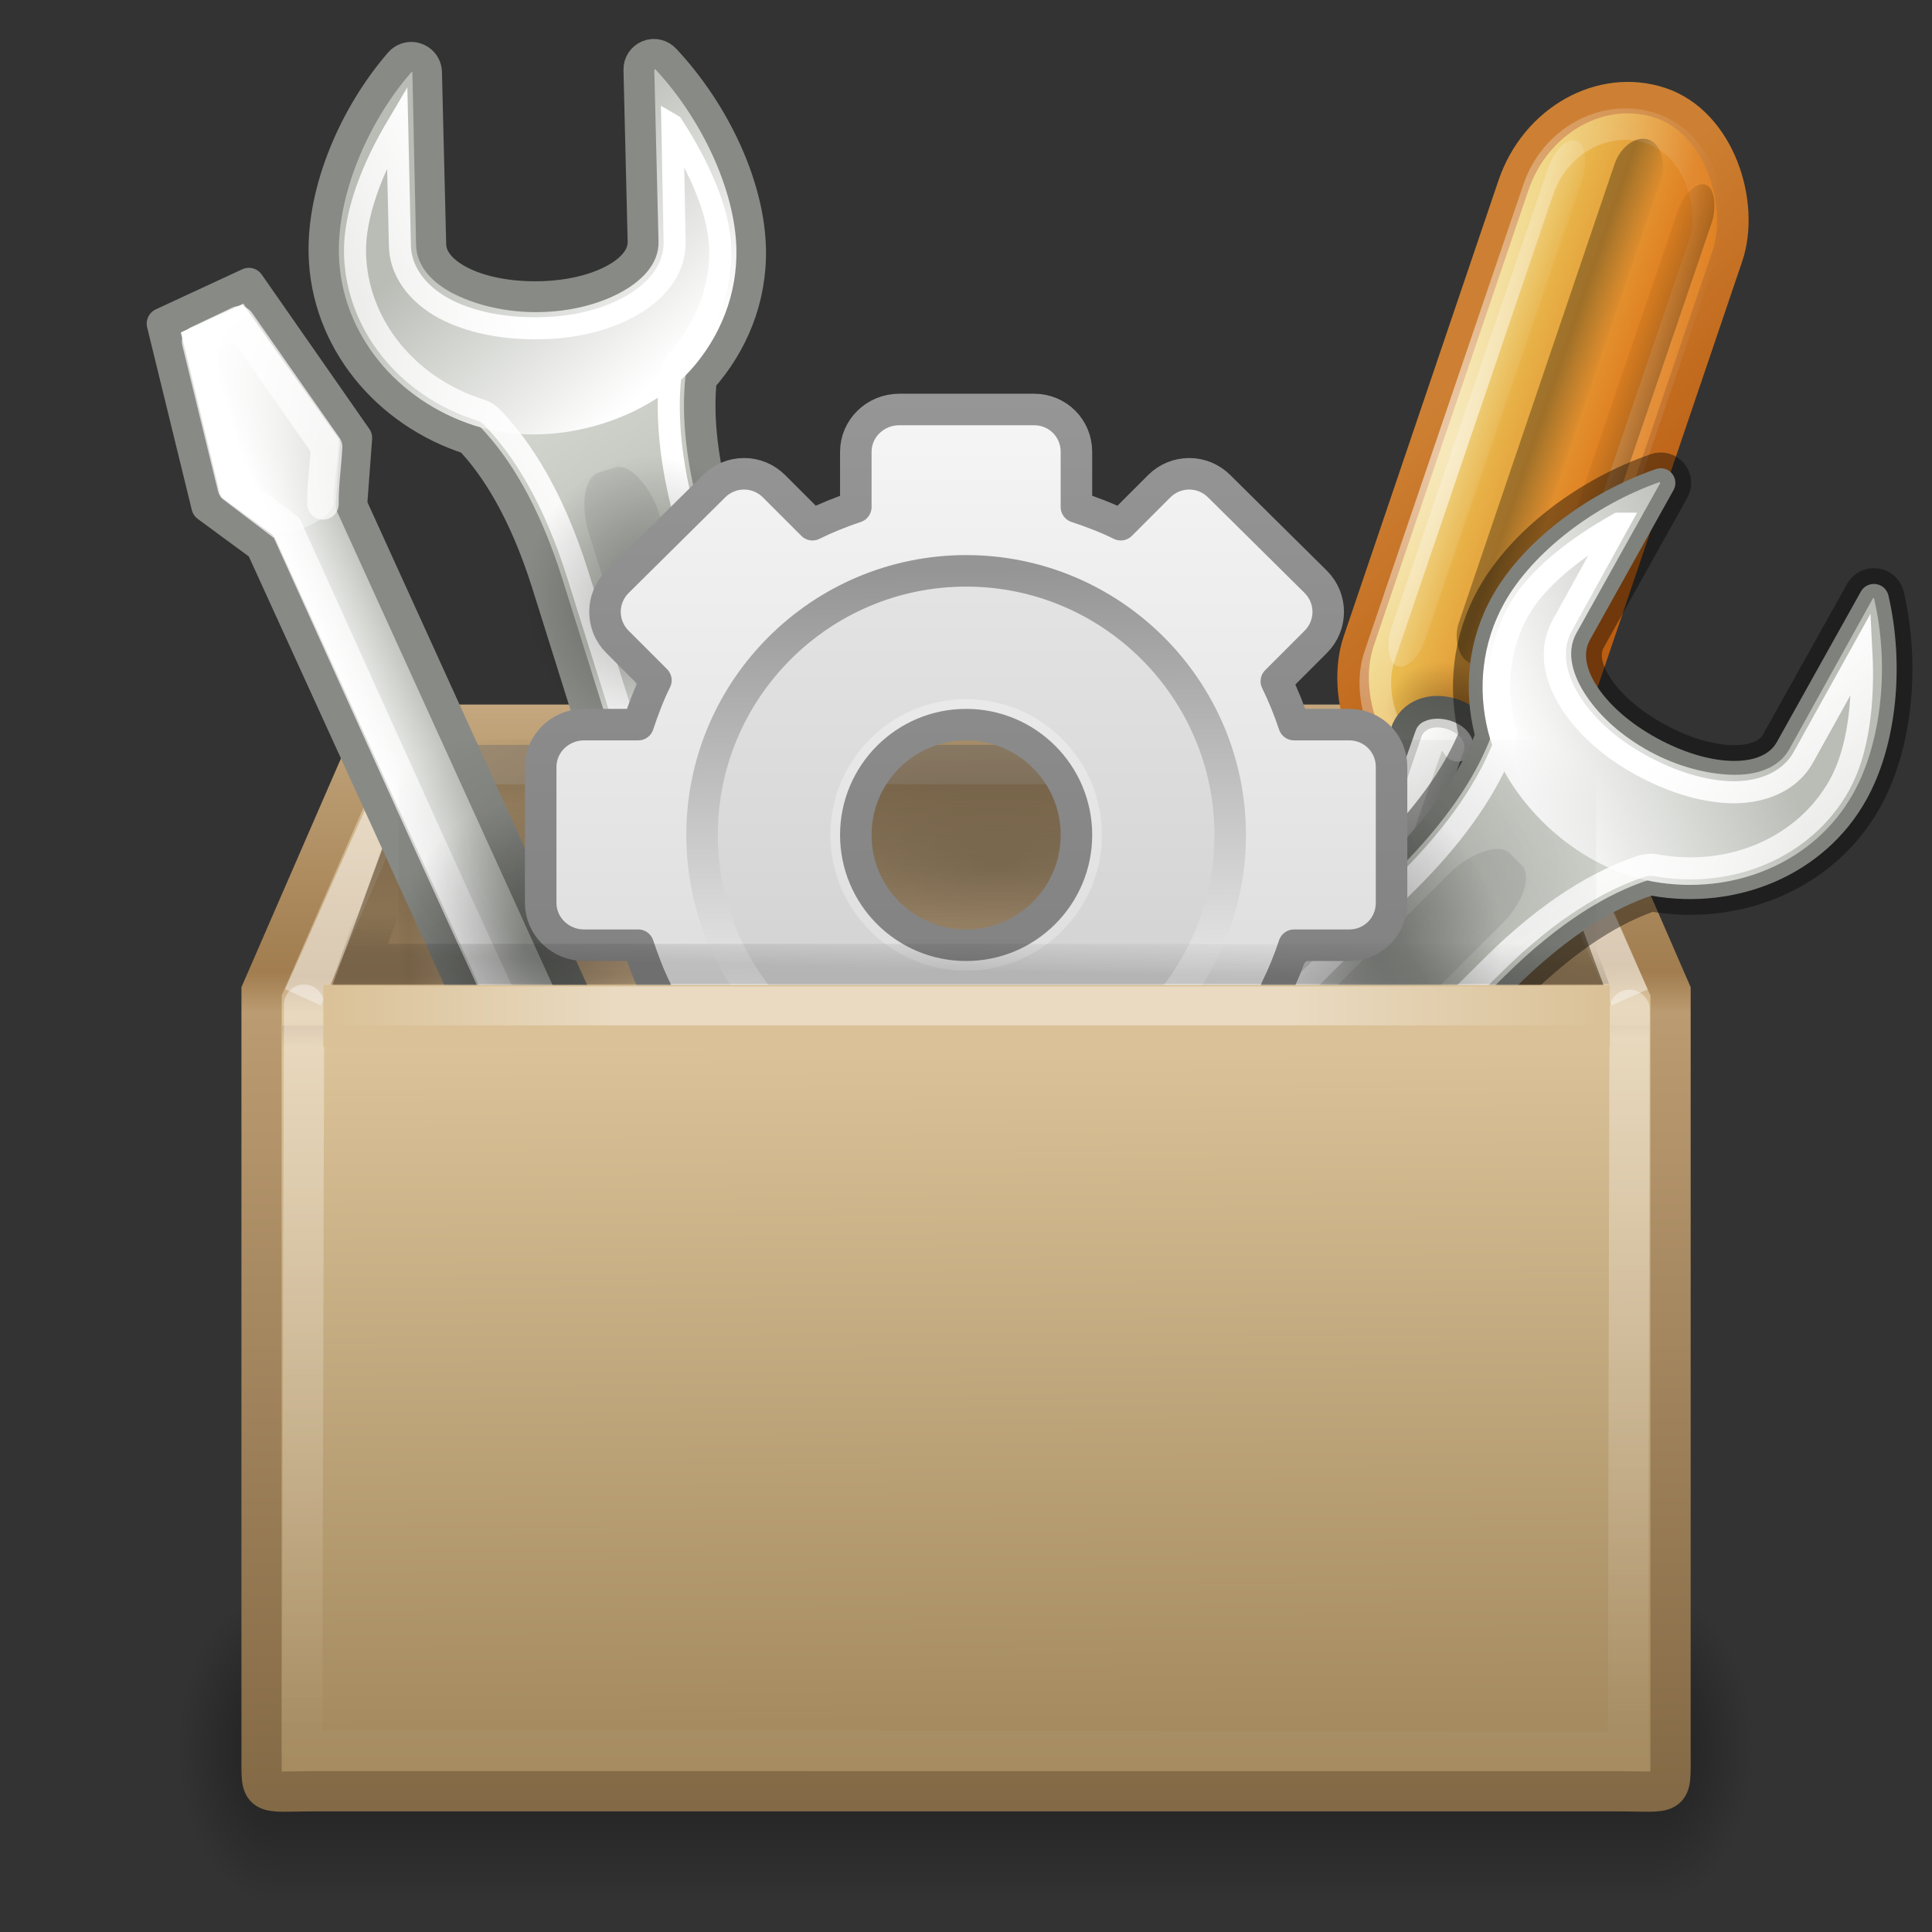 <?xml version="1.0" encoding="UTF-8" standalone="no"?>
<svg
   version="1.1"
   width="96"
   height="96"
   id="svg2963"
   xmlns:xlink="http://www.w3.org/1999/xlink"
   xmlns="http://www.w3.org/2000/svg"
   xmlns:svg="http://www.w3.org/2000/svg"
   xmlns:rdf="http://www.w3.org/1999/02/22-rdf-syntax-ns#"
   xmlns:cc="http://creativecommons.org/ns#"
   xmlns:dc="http://purl.org/dc/elements/1.1/">
  <rect width="100%" height="100%" fill="#333333" stroke="none"/>
  <defs
     id="defs3">
    <linearGradient
       id="linearGradient3728">
      <stop
         id="stop3730"
         style="stop-color:black;stop-opacity:1"
         offset="0" />
      <stop
         id="stop3732"
         style="stop-color:black;stop-opacity:0"
         offset="1" />
    </linearGradient>
    <linearGradient
       id="linearGradient3275">
      <stop
         id="stop3277"
         style="stop-color:white;stop-opacity:0"
         offset="0" />
      <stop
         id="stop3283"
         style="stop-color:white;stop-opacity:1"
         offset="0.245" />
      <stop
         id="stop3285"
         style="stop-color:white;stop-opacity:1"
         offset="0.774" />
      <stop
         id="stop3279"
         style="stop-color:white;stop-opacity:0"
         offset="1" />
    </linearGradient>
    <linearGradient
       id="linearGradient7381">
      <stop
         id="stop7383"
         style="stop-color:#babdb6;stop-opacity:1"
         offset="0" />
      <stop
         id="stop7385"
         style="stop-color:white;stop-opacity:1"
         offset="1" />
    </linearGradient>
    <linearGradient
       id="linearGradient5443">
      <stop
         id="stop5445"
         style="stop-color:white;stop-opacity:1"
         offset="0" />
      <stop
         id="stop5447"
         style="stop-color:white;stop-opacity:0"
         offset="1" />
    </linearGradient>
    <linearGradient
       id="linearGradient4434-3">
      <stop
         id="stop4436-3"
         style="stop-color:#d3d7cf;stop-opacity:1"
         offset="0" />
      <stop
         id="stop4438-8"
         style="stop-color:#babdb6;stop-opacity:1"
         offset="0.183" />
      <stop
         id="stop4440-0"
         style="stop-color:white;stop-opacity:1"
         offset="0.319" />
      <stop
         id="stop4442-5"
         style="stop-color:#babdb6;stop-opacity:1"
         offset="0.876" />
      <stop
         id="stop4444-6"
         style="stop-color:#eeeeec;stop-opacity:1"
         offset="1" />
    </linearGradient>
    <linearGradient
       x1="63.999"
       y1="3.1"
       x2="63.999"
       y2="122.899"
       id="linearGradient3309"
       gradientUnits="userSpaceOnUse">
      <stop
         id="stop3311"
         style="stop-color:#f6f6f6;stop-opacity:1"
         offset="0" />
      <stop
         id="stop3313"
         style="stop-color:#d2d2d2;stop-opacity:1"
         offset="1" />
    </linearGradient>
    <linearGradient
       id="linearGradient7444-0">
      <stop
         id="stop7446-5"
         style="stop-color:#000000;stop-opacity:0.4;"
         offset="0" />
      <stop
         id="stop7448-2"
         style="stop-color:#000000;stop-opacity:0.3;"
         offset="1" />
    </linearGradient>
    <linearGradient
       id="linearGradient3199">
      <stop
         id="stop3201"
         style="stop-color:#dac197;stop-opacity:1"
         offset="0" />
      <stop
         id="stop3203"
         style="stop-color:#c1a581;stop-opacity:1"
         offset="0.239" />
      <stop
         id="stop3205"
         style="stop-color:#dbc298;stop-opacity:1"
         offset="0.276" />
      <stop
         id="stop3207"
         style="stop-color:#a68b60;stop-opacity:1"
         offset="1" />
    </linearGradient>
    <linearGradient
       id="linearGradient3295">
      <stop
         id="stop3297"
         style="stop-color:#c3a67d;stop-opacity:1"
         offset="0" />
      <stop
         id="stop3299"
         style="stop-color:#a17d4f;stop-opacity:1"
         offset="0.239" />
      <stop
         id="stop3301"
         style="stop-color:#bb9b71;stop-opacity:1"
         offset="0.276" />
      <stop
         id="stop3303"
         style="stop-color:#836945;stop-opacity:1"
         offset="1" />
    </linearGradient>
    <linearGradient
       id="linearGradient3251-6">
      <stop
         id="stop3253-1"
         style="stop-color:#695337;stop-opacity:1"
         offset="0" />
      <stop
         id="stop3255-8"
         style="stop-color:#695337;stop-opacity:0"
         offset="1" />
    </linearGradient>
    <linearGradient
       id="linearGradient3703-9">
      <stop
         id="stop3705-0"
         style="stop-color:black;stop-opacity:0"
         offset="0" />
      <stop
         id="stop3711-2"
         style="stop-color:black;stop-opacity:1"
         offset="0.5" />
      <stop
         id="stop3707-8"
         style="stop-color:black;stop-opacity:0"
         offset="1" />
    </linearGradient>
    <linearGradient
       id="linearGradient7444-2">
      <stop
         id="stop7446-0"
         style="stop-color:#888a85;stop-opacity:1"
         offset="0" />
      <stop
         id="stop7448-6"
         style="stop-color:#555753;stop-opacity:1"
         offset="1" />
    </linearGradient>
    <linearGradient
       id="linearGradient4099-9">
      <stop
         id="stop4101-3"
         style="stop-color:#edd563;stop-opacity:1"
         offset="0" />
      <stop
         id="stop4103-7"
         style="stop-color:#e08223;stop-opacity:1"
         offset="1" />
    </linearGradient>
    <linearGradient
       id="linearGradient4093">
      <stop
         id="stop4095"
         style="stop-color:#bb5e12;stop-opacity:1"
         offset="0" />
      <stop
         id="stop4097"
         style="stop-color:#cd8033;stop-opacity:1"
         offset="1" />
    </linearGradient>
    <linearGradient
       id="linearGradient3397-4">
      <stop
         id="stop3399-7"
         style="stop-color:#969696;stop-opacity:1"
         offset="0" />
      <stop
         id="stop3401-4"
         style="stop-color:#787878;stop-opacity:1"
         offset="1" />
    </linearGradient>
    <linearGradient
       id="linearGradient5128-4">
      <stop
         id="stop5130-3"
         style="stop-color:white;stop-opacity:1"
         offset="0" />
      <stop
         id="stop5132-0"
         style="stop-color:#959595;stop-opacity:1"
         offset="1" />
    </linearGradient>
    <radialGradient
       cx="5"
       cy="41.5"
       r="5"
       fx="5"
       fy="41.5"
       id="radialGradient3351-5"
       xlink:href="#linearGradient3728"
       gradientUnits="userSpaceOnUse"
       gradientTransform="matrix(0.594,0,0,1.537,-6.659,-103.936)" />
    <linearGradient
       x1="17.554"
       y1="46"
       x2="17.554"
       y2="35"
       id="linearGradient3353-9"
       xlink:href="#linearGradient3703-9"
       gradientUnits="userSpaceOnUse"
       gradientTransform="matrix(1.757,0,0,1.397,-17.394,-16.412)" />
    <radialGradient
       cx="5"
       cy="41.5"
       r="5"
       fx="5"
       fy="41.5"
       id="radialGradient3355-9"
       xlink:href="#linearGradient3728"
       gradientUnits="userSpaceOnUse"
       gradientTransform="matrix(0.594,0,0,1.537,41.133,-103.948)" />
    <linearGradient
       x1="24.823"
       y1="15.378"
       x2="24.997"
       y2="37.277"
       id="linearGradient3250-1"
       xlink:href="#linearGradient3199"
       gradientUnits="userSpaceOnUse"
       gradientTransform="matrix(2.189,0,0,2.293,-3.341,0.973)" />
    <linearGradient
       x1="15.464"
       y1="7.976"
       x2="15.464"
       y2="45.042"
       id="linearGradient3252-5"
       xlink:href="#linearGradient3295"
       gradientUnits="userSpaceOnUse"
       gradientTransform="matrix(1.707,0,0,1.473,7.023,23.49)" />
    <linearGradient
       x1="23"
       y1="19"
       x2="23"
       y2="44"
       id="linearGradient3777-7"
       xlink:href="#linearGradient5443"
       gradientUnits="userSpaceOnUse"
       gradientTransform="matrix(2.1,0,0,2.079,-1.355,-2.856)" />
    <linearGradient
       x1="22.188"
       y1="20"
       x2="22.188"
       y2="24.08"
       id="linearGradient3328-3"
       xlink:href="#linearGradient3251-6"
       gradientUnits="userSpaceOnUse"
       gradientTransform="matrix(2.206,0,0,2.046,-3.756,-1.862)" />
    <linearGradient
       x1="10.749"
       y1="21.5"
       x2="12.11"
       y2="21.5"
       id="linearGradient3325-9"
       xlink:href="#linearGradient3251-6"
       gradientUnits="userSpaceOnUse"
       gradientTransform="matrix(2.512,0,0,-2.022,-6.679,96.208)" />
    <linearGradient
       x1="11.124"
       y1="21.562"
       x2="13.168"
       y2="21.562"
       id="linearGradient3313-4"
       xlink:href="#linearGradient3251-6"
       gradientUnits="userSpaceOnUse"
       gradientTransform="matrix(-2.543,0,0,-2.039,103.06,96.294)" />
    <linearGradient
       x1="22.376"
       y1="35.624"
       x2="31.089"
       y2="26.885"
       id="linearGradient3410-29"
       xlink:href="#linearGradient7444-2"
       gradientUnits="userSpaceOnUse"
       gradientTransform="matrix(1.047,0,0,1.047,-4.343,65.359)" />
    <linearGradient
       x1="324.497"
       y1="70.282"
       x2="330.061"
       y2="99.274"
       id="linearGradient4615-5"
       xlink:href="#linearGradient7444-2"
       gradientUnits="userSpaceOnUse"
       gradientTransform="translate(55.75,906.777)" />
    <linearGradient
       x1="326.602"
       y1="75.575"
       x2="317.161"
       y2="88.006"
       id="linearGradient4619-3"
       xlink:href="#linearGradient5443"
       gradientUnits="userSpaceOnUse" />
    <linearGradient
       x1="-2.197"
       y1="40.972"
       x2="-10.566"
       y2="40.949"
       id="linearGradient4207-1"
       xlink:href="#linearGradient4099-9"
       gradientUnits="userSpaceOnUse"
       gradientTransform="matrix(0.845,-2.9977414e-8,0,1.684,-79.296,-106.641)" />
    <linearGradient
       x1="-45.569"
       y1="7.714"
       x2="-36.083"
       y2="12.324"
       id="linearGradient4209-8"
       xlink:href="#linearGradient4093"
       gradientUnits="userSpaceOnUse"
       gradientTransform="matrix(1.047,0,0,1.047,-43.172,-49.524)" />
    <radialGradient
       cx="25.977"
       cy="21.623"
       r="2"
       fx="25.977"
       fy="21.623"
       id="radialGradient4211-1"
       xlink:href="#linearGradient3728"
       gradientUnits="userSpaceOnUse"
       gradientTransform="matrix(-1,-1,0.791,-0.791,35.939,137.751)" />
    <radialGradient
       cx="-39.458"
       cy="11.84"
       r="3.906"
       fx="-39.458"
       fy="11.84"
       id="radialGradient4213-0"
       xlink:href="#linearGradient5443"
       gradientUnits="userSpaceOnUse"
       gradientTransform="matrix(2.353,-0.163,0.287,5.973,6.897,-114.989)" />
    <linearGradient
       x1="-10.939"
       y1="36.912"
       x2="-6.93"
       y2="36.892"
       id="linearGradient4219-4"
       xlink:href="#linearGradient3728"
       gradientUnits="userSpaceOnUse"
       gradientTransform="matrix(0.603,0,0,1.459,-83.592,-93.884)" />
    <linearGradient
       x1="-7.097"
       y1="40.324"
       x2="-10.179"
       y2="40.309"
       id="linearGradient4221-4"
       xlink:href="#linearGradient3728"
       gradientUnits="userSpaceOnUse"
       gradientTransform="matrix(0.505,0,0,1.42,-82.069,-91.599)" />
    <linearGradient
       x1="58.548"
       y1="37.501"
       x2="56.447"
       y2="37.586"
       id="linearGradient4223-4"
       xlink:href="#linearGradient5443"
       gradientUnits="userSpaceOnUse"
       gradientTransform="matrix(1.037,0,0,2.149,-143.247,-116.461)" />
    <radialGradient
       cx="32"
       cy="29"
       r="19"
       fx="32"
       fy="29"
       id="radialGradient5790-4"
       xlink:href="#linearGradient3728"
       gradientUnits="userSpaceOnUse"
       gradientTransform="matrix(1.73,-3.2384312e-7,1.0794771e-7,0.577,-5.812,26.295)" />
    <radialGradient
       cx="21.5"
       cy="20"
       r="2.5"
       fx="21.5"
       fy="20"
       id="radialGradient5800-7"
       xlink:href="#linearGradient3728"
       gradientUnits="userSpaceOnUse"
       gradientTransform="matrix(2.505,0,0,2.818,-21.518,-26.649)" />
    <radialGradient
       cx="21.5"
       cy="20"
       r="2.5"
       fx="21.5"
       fy="20"
       id="radialGradient5804-6"
       xlink:href="#linearGradient3728"
       gradientUnits="userSpaceOnUse"
       gradientTransform="matrix(2.505,0,0,2.818,14.492,-9.427)" />
    <radialGradient
       cx="21.5"
       cy="20"
       r="2.5"
       fx="21.5"
       fy="20"
       id="radialGradient5808-3"
       xlink:href="#linearGradient3728"
       gradientUnits="userSpaceOnUse"
       gradientTransform="matrix(2.505,0,0,2.818,-27.78,-9.427)" />
    <linearGradient
       x1="32.036"
       y1="19"
       x2="32.036"
       y2="47.012"
       id="linearGradient5776-1"
       xlink:href="#linearGradient3309"
       gradientUnits="userSpaceOnUse"
       gradientTransform="translate(-1.715,54.525)" />
    <linearGradient
       x1="25.923"
       y1="19"
       x2="25.923"
       y2="47.045"
       id="linearGradient5778-9"
       xlink:href="#linearGradient3397-4"
       gradientUnits="userSpaceOnUse"
       gradientTransform="translate(-1.715,54.525)" />
    <linearGradient
       x1="86.133"
       y1="105.105"
       x2="84.639"
       y2="20.895"
       id="linearGradient5780-7"
       xlink:href="#linearGradient5128-4"
       gradientUnits="userSpaceOnUse"
       gradientTransform="matrix(0.201,0,0,0.201,16.396,74.836)" />
    <linearGradient
       x1="24.823"
       y1="15.378"
       x2="24.997"
       y2="37.277"
       id="linearGradient4190-4"
       xlink:href="#linearGradient3199"
       gradientUnits="userSpaceOnUse"
       gradientTransform="matrix(2.125,0,0,2.134,-1.853,6.02)" />
    <linearGradient
       x1="44.995"
       y1="17.5"
       x2="3.005"
       y2="17.5"
       id="linearGradient3359-1"
       xlink:href="#linearGradient3275"
       gradientUnits="userSpaceOnUse"
       gradientTransform="matrix(1.515,0,0,2.039,11.636,14.309)"
       spreadMethod="reflect" />
    <linearGradient
       x1="20.781"
       y1="24.594"
       x2="20.812"
       y2="23.531"
       id="linearGradient4137-53"
       xlink:href="#linearGradient3728"
       gradientUnits="userSpaceOnUse"
       gradientTransform="matrix(2.22,0,0,1.967,-3.913,-0.294)" />
    <linearGradient
       xlink:href="#linearGradient5443"
       id="linearGradient14"
       gradientUnits="userSpaceOnUse"
       gradientTransform="matrix(2.056,0,0,2.011,-0.303,-1.223)"
       x1="23"
       y1="19"
       x2="23"
       y2="44" />
    <linearGradient
       xlink:href="#linearGradient7381"
       id="linearGradient15"
       gradientUnits="userSpaceOnUse"
       gradientTransform="matrix(-1.042,0,0,-1.038,46.101,124.36)"
       x1="25.572"
       y1="20.762"
       x2="27.368"
       y2="22.476" />
    <linearGradient
       xlink:href="#linearGradient7444-2"
       id="linearGradient16"
       gradientUnits="userSpaceOnUse"
       gradientTransform="matrix(1.047,0,0,1.047,-4.799,64.564)"
       x1="22.376"
       y1="35.624"
       x2="31.089"
       y2="26.885" />
    <linearGradient
       xlink:href="#linearGradient5443"
       id="linearGradient17"
       gradientUnits="userSpaceOnUse"
       gradientTransform="matrix(-0.732,-0.734,0.732,-0.734,45.137,156.119)"
       x1="54.765"
       y1="1"
       x2="54.721"
       y2="12.585" />
    <linearGradient
       xlink:href="#linearGradient4434-3"
       id="linearGradient18"
       gradientUnits="userSpaceOnUse"
       gradientTransform="translate(55.75,906.777)"
       x1="304.762"
       y1="64.295"
       x2="335.3"
       y2="81.926" />
    <linearGradient
       xlink:href="#linearGradient7381"
       id="linearGradient19"
       gradientUnits="userSpaceOnUse"
       gradientTransform="translate(55.75,906.777)"
       x1="302.292"
       y1="58.443"
       x2="308.649"
       y2="60.768" />
    <linearGradient
       xlink:href="#linearGradient5443"
       id="linearGradient20"
       gradientUnits="userSpaceOnUse"
       x1="326.602"
       y1="75.575"
       x2="317.161"
       y2="88.006" />
    <linearGradient
       xlink:href="#linearGradient7381"
       id="linearGradient21"
       gradientUnits="userSpaceOnUse"
       gradientTransform="matrix(-1.042,0,0,-1.038,46.557,125.156)"
       x1="25.572"
       y1="20.762"
       x2="27.368"
       y2="22.476" />
    <linearGradient
       xlink:href="#linearGradient5443"
       id="linearGradient22"
       gradientUnits="userSpaceOnUse"
       gradientTransform="matrix(-0.732,-0.734,0.732,-0.734,45.593,156.915)"
       x1="54.765"
       y1="1"
       x2="54.721"
       y2="12.585" />
    <linearGradient
       xlink:href="#linearGradient4434-3"
       id="linearGradient23"
       gradientUnits="userSpaceOnUse"
       gradientTransform="translate(55.75,906.777)"
       x1="304.762"
       y1="64.295"
       x2="335.3"
       y2="81.926" />
    <linearGradient
       xlink:href="#linearGradient7444-0"
       id="linearGradient24"
       gradientUnits="userSpaceOnUse"
       gradientTransform="translate(55.75,906.777)"
       x1="324.497"
       y1="70.282"
       x2="330.061"
       y2="99.274" />
    <linearGradient
       xlink:href="#linearGradient7381"
       id="linearGradient25"
       gradientUnits="userSpaceOnUse"
       gradientTransform="translate(55.75,906.777)"
       x1="302.292"
       y1="58.443"
       x2="308.649"
       y2="60.768" />
  </defs>
  <g
     transform="matrix(1.689,0,0,1.019,7.622,45.938)"
     id="g3305"
     style="display:inline;opacity:0.4">
    <rect
       width="2.96"
       height="15.367"
       x="-3.69"
       y="-47.848"
       transform="scale(-1)"
       id="rect2484"
       style="fill:url(#radialGradient3351-5);fill-opacity:1;stroke:none" />
    <rect
       width="40.412"
       height="15.367"
       x="3.69"
       y="32.482"
       id="rect2486"
       style="fill:url(#linearGradient3353-9);fill-opacity:1;stroke:none" />
    <rect
       width="2.96"
       height="15.367"
       x="44.102"
       y="-47.86"
       transform="scale(1,-1)"
       id="rect3444"
       style="display:inline;fill:url(#radialGradient3355-9);fill-opacity:1;stroke:none" />
  </g>
  <path
     d="m 22.409,36.007 h 50.366 c 2.94,0 4.263,-0.422 5.108,1.473 L 83.008,49.261 v 37.807 c 0,2.287 0.176,1.938 -2.764,1.938 H 15.761 c -2.94,0 -2.764,0.349 -2.764,-1.938 V 49.261 l 5.125,-11.781 c 0.821,-1.856 1.347,-1.473 4.287,-1.473 z"
     id="path2488-8"
     style="display:inline;overflow:visible;visibility:visible;fill:url(#linearGradient3250-1);fill-opacity:1;fill-rule:nonzero;stroke:url(#linearGradient3252-5);stroke-width:2;stroke-linecap:round;stroke-linejoin:miter;stroke-miterlimit:4;stroke-dasharray:none;stroke-dashoffset:0;stroke-opacity:1;marker:none" />
  <path
     d="m 80.978,49.557 c -1.689,-3.843 -3.458,-7.658 -5.097,-11.519 -1.339,-0.153 -3.252,-3.08e-4 -4.832,-0.044 -16.93,-2.7e-5 -33.86,4.2e-5 -50.79,0 -1.82,3.812 -3.456,7.716 -5.205,11.564"
     id="path4194-3"
     style="display:inline;overflow:visible;visibility:visible;opacity:0.5;fill:none;stroke:url(#linearGradient14);stroke-width:1.95;stroke-linecap:butt;stroke-linejoin:miter;stroke-miterlimit:4;stroke-dasharray:none;stroke-dashoffset:0;stroke-opacity:1;marker:none" />
  <path
     d="m 22.23,37.01 c -0.914,0 -0.916,0.166 -1.157,0.341 -0.241,0.176 -0.554,0.642 -0.827,1.375 l -3.874,10.559 h 63.276 L 75.994,38.992 c -0.46,-1.061 -0.79,-1.403 -1.103,-1.598 -0.313,-0.195 -0.791,-0.384 -1.861,-0.384 z"
     id="path3692-1"
     style="color:#000000;display:inline;overflow:visible;visibility:visible;opacity:0.6;fill:url(#linearGradient3328-3);fill-opacity:1;fill-rule:nonzero;stroke:none;stroke-width:1.578;marker:none" />
  <path
     d="m 22.901,37.067 c -1.037,-0.092 -1.56,0.189 -1.834,0.362 -0.275,0.174 -0.611,0.913 -0.922,1.637 L 16.245,49.699 H 28.492 V 37.566 Z"
     id="path3694-89"
     style="color:#000000;display:inline;overflow:visible;visibility:visible;opacity:0.6;fill:url(#linearGradient3325-9);fill-opacity:1;fill-rule:nonzero;stroke:none;stroke-width:1.566;marker:none" />
  <path
     d="m 73.108,37.037 c 1.053,-0.026 1.498,0.2 1.776,0.375 0.278,0.175 0.659,0.572 0.974,1.302 l 3.995,10.693 H 67.456 V 37.176 Z"
     id="path3696-6"
     style="color:#000000;display:inline;overflow:visible;visibility:visible;opacity:0.67;fill:url(#linearGradient3313-4);fill-opacity:1;fill-rule:nonzero;stroke:none;stroke-width:1.566;marker:none" />
  <g
     transform="matrix(1.467,0.548,0.548,-1.467,-60.543,181.417)"
     id="g3403-4"
     style="display:inline">
    <path
       d="m 6.222,116.384 4.912,-3.393 0.596,-2.049 15.225,-15.249 c 1.035,-1.168 -0.917,-3.239 -2.211,-2.202 l -15.231,15.228 -2.058,0.584 -3.355,4.932 c 0,0 2.122,2.148 2.122,2.148 z"
       id="path3397-3"
       style="fill:url(#linearGradient15);fill-opacity:1;stroke:url(#linearGradient16);stroke-width:1;stroke-linecap:round;stroke-linejoin:round;stroke-miterlimit:4;stroke-dasharray:none;stroke-opacity:1" />
    <path
       d="m 6.271,115.698 4.372,-2.933 0.489,-1.867 c 0.403,-0.466 -1.176,-1.936 -1.602,-1.605 l -1.839,0.514 -2.927,4.382 c 0.575,0.576 0.932,0.934 1.506,1.51 z"
       id="path3399-3"
       style="fill:url(#linearGradient17);fill-opacity:1;stroke:none" />
    <path
       d="m 26.317,94.999 c 0.077,-0.383 -0.457,-0.862 -0.823,-0.861 -5.169,5.021 -10.344,10.3 -15.435,15.403 l -2.036,0.613 c -0.893,1.313 -1.787,2.626 -2.68,3.94 0.338,0.349 0.676,0.698 1.014,1.047 1.33,-0.916 2.661,-1.832 3.991,-2.748 0.182,-0.574 0.308,-1.18 0.523,-1.734"
       id="path3401-3"
       style="opacity:0.7;fill:none;stroke:#ffffff;stroke-width:1;stroke-linecap:round;stroke-linejoin:round;stroke-miterlimit:4;stroke-opacity:1" />
  </g>
  <g
     transform="matrix(1.636,0.862,-0.861,1.635,267.605,-1875.419)"
     id="g6402"
     style="display:inline">
    <path
       d="m 354.902,961.714 c -0.046,0.049 -0.079,0.109 -0.095,0.175 -0.435,1.875 -0.229,4.03 0.596,5.506 1.127,2.017 3.475,2.979 5.773,2.572 0.939,0.316 2.185,1.012 3.662,2.479 l 18.436,18.313 3.473,-3.45 -18.436,-18.313 c -1.331,-1.322 -2.03,-2.456 -2.388,-3.351 0.31,-1.237 0.184,-2.559 -0.469,-3.728 -0.825,-1.476 -2.556,-2.781 -4.391,-3.418 -0.157,-0.058 -0.331,-0.014 -0.438,0.113 -0.107,0.127 -0.126,0.308 -0.042,0.453 l 2.246,4.028 c 0.202,0.361 0.097,0.825 -0.229,1.3 -0.328,0.479 -0.874,0.958 -1.573,1.339 -0.699,0.381 -1.398,0.59 -1.982,0.61 -0.581,0.02 -1.037,-0.141 -1.239,-0.503 l -2.26,-4.05 c -0.063,-0.112 -0.174,-0.186 -0.302,-0.201 -0.128,-0.015 -0.258,0.031 -0.343,0.126 z"
       id="path6912"
       style="display:inline;fill:url(#linearGradient18);fill-opacity:1;fill-rule:evenodd;stroke:url(#linearGradient4615-5);stroke-width:0.847;stroke-linecap:round;stroke-linejoin:round;stroke-miterlimit:4;stroke-dasharray:none;stroke-dashoffset:0.361;stroke-opacity:1;enable-background:new" />
    <path
       d="m 360.938,958.84 c 0.019,0.007 0.007,0.031 0,0.031 l 2.25,4.031 c 0.304,0.543 0.085,1.184 -0.281,1.719 -0.369,0.54 -0.942,1.062 -1.688,1.469 -0.747,0.407 -1.531,0.603 -2.188,0.625 -0.655,0.022 -1.27,-0.165 -1.562,-0.688 l -2.25,-4.062 c -0.013,-0.002 -0.033,0.002 -0.031,0 0.021,-0.022 0.004,0.016 0,0.031 -0.415,1.788 -0.2,3.855 0.562,5.219 1.043,1.866 3.219,2.757 5.375,2.375 2.145,-0.384 3.98,-2.253 4.438,-4.031 0.289,-1.152 0.166,-2.389 -0.438,-3.469 -0.76,-1.36 -2.432,-2.641 -4.188,-3.25 z"
       id="path7379"
       style="display:inline;fill:url(#linearGradient19);fill-opacity:1;fill-rule:evenodd;stroke:none;enable-background:new" />
    <path
       d="m 306.312,53.188 1.5,2.719 c 0.427,0.763 0.134,1.581 -0.281,2.188 -0.419,0.612 -1.042,1.157 -1.844,1.594 -0.805,0.439 -1.631,0.694 -2.375,0.719 -0.745,0.025 -1.568,-0.221 -1.969,-0.938 l -1.562,-2.812 c -0.067,1.318 0.084,2.649 0.594,3.562 0.94,1.683 2.924,2.507 4.906,2.156 0.145,-0.029 0.298,-0.018 0.438,0.031 1.075,0.362 2.419,1.117 3.969,2.656 l 18.438,18.312 2.281,-2.25 -18.438,-18.312 c -1.398,-1.388 -2.158,-2.613 -2.562,-3.625 -0.061,-0.158 -0.072,-0.335 -0.031,-0.5 0.263,-1.048 0.168,-2.185 -0.375,-3.156 -0.496,-0.888 -1.546,-1.701 -2.688,-2.344 z"
       transform="translate(55.75,906.777)"
       id="path6394"
       style="display:inline;fill:none;stroke:url(#linearGradient20);stroke-width:0.593;stroke-linecap:round;stroke-linejoin:miter;stroke-miterlimit:4;stroke-dasharray:none;stroke-dashoffset:0.361;stroke-opacity:1;enable-background:new" />
    <rect
       width="1.956"
       height="30.755"
       rx="0.747"
       ry="1.493"
       x="-428.175"
       y="943.147"
       transform="rotate(-45)"
       id="rect7166"
       style="display:inline;opacity:0.08;fill:#000000;fill-opacity:1;fill-rule:evenodd;stroke:none;enable-background:new" />
    <g
       transform="translate(55.75,906.777)"
       id="g7440-00"
       style="display:inline;opacity:0.489;enable-background:new" />
  </g>
  <g
     transform="matrix(1.085,-0.535,0.535,1.085,-7.864,-52.554)"
     id="g4196"
     style="display:inline">
    <rect
       width="9.256"
       height="30.017"
       rx="5.12"
       ry="5.12"
       x="-90.702"
       y="-51.631"
       transform="matrix(-0.711,-0.703,0.707,-0.707,0,0)"
       id="rect5288-8"
       style="fill:url(#linearGradient4207-1);fill-opacity:1;stroke:url(#linearGradient4209-8);stroke-width:1.294;stroke-linecap:round;stroke-linejoin:round;stroke-miterlimit:4;stroke-dasharray:none;stroke-opacity:1" />
    <path
       d="m 25.062,91.625 a 3.5,2 45.846 0 1 4.876,5.022 3.5,2 45.846 1 1 -4.876,-5.022 z"
       id="path4983"
       style="opacity:0.3;fill:url(#radialGradient4211-1);fill-opacity:1;stroke:none" />
    <rect
       width="7.178"
       height="27.938"
       rx="3.84"
       ry="3.84"
       x="-89.665"
       y="-50.765"
       transform="matrix(-0.712,-0.702,0.708,-0.707,0,0)"
       id="rect5292-6"
       style="opacity:0.6;fill:none;stroke:url(#radialGradient4213-0);stroke-width:1.294;stroke-linecap:round;stroke-linejoin:round;stroke-miterlimit:4;stroke-dasharray:none;stroke-opacity:1" />
    <path
       d="m 6.678,117.179 4.912,-3.393 0.596,-2.049 15.225,-15.249 c 1.035,-1.168 -0.917,-3.239 -2.211,-2.202 l -15.231,15.228 -2.058,0.584 -3.355,4.932 c 0,0 2.122,2.148 2.122,2.148 z"
       id="path5286"
       style="fill:url(#linearGradient21);fill-opacity:1;stroke:url(#linearGradient3410-29);stroke-width:1.294;stroke-linecap:round;stroke-linejoin:round;stroke-miterlimit:4;stroke-dasharray:none;stroke-opacity:1" />
    <rect
       width="1.472"
       height="22.806"
       rx="1.28"
       ry="1.408"
       x="-89.624"
       y="-47.211"
       transform="matrix(-0.713,-0.702,0.708,-0.706,0,0)"
       id="rect2804-0"
       style="opacity:0.3;fill:url(#linearGradient4219-4);fill-opacity:1;stroke:none" />
    <rect
       width="2.019"
       height="22.719"
       rx="1.28"
       ry="1.408"
       x="-87.117"
       y="-46.16"
       transform="matrix(-0.713,-0.701,0.707,-0.707,0,0)"
       id="rect5290-4"
       style="opacity:0.3;fill:url(#linearGradient4221-4);fill-opacity:1;stroke:none" />
    <rect
       width="1.472"
       height="22.806"
       rx="1.28"
       ry="1.408"
       x="-84.019"
       y="-47.161"
       transform="matrix(-0.713,-0.702,0.708,-0.706,0,0)"
       id="rect5398-8"
       style="opacity:0.25;fill:url(#linearGradient4223-4);fill-opacity:1;stroke:none" />
    <path
       d="m 6.727,116.493 4.372,-2.933 0.489,-1.867 c 0.403,-0.466 -1.176,-1.936 -1.602,-1.605 l -1.839,0.514 -2.927,4.382 c 0.575,0.576 0.932,0.934 1.506,1.51 z"
       id="path5450-8"
       style="fill:url(#linearGradient22);fill-opacity:1;stroke:none" />
    <path
       d="m 26.774,95.794 c 0.077,-0.383 -0.457,-0.862 -0.823,-0.861 -5.169,5.021 -10.344,10.3 -15.435,15.403 l -2.036,0.613 c -0.893,1.313 -1.787,2.626 -2.68,3.94 0.338,0.349 0.676,0.698 1.014,1.047 1.33,-0.916 2.661,-1.832 3.991,-2.748 0.182,-0.574 0.308,-1.18 0.523,-1.734"
       id="path4979"
       style="opacity:0.7;fill:none;stroke:#ffffff;stroke-width:1.294;stroke-linecap:round;stroke-linejoin:round;stroke-miterlimit:4;stroke-opacity:1" />
  </g>
  <g
     transform="matrix(-1.849,0,0,1.848,749.871,-1747.993)"
     id="g4621-8"
     style="display:inline">
    <path
       d="m 354.902,961.714 c -0.046,0.049 -0.079,0.109 -0.095,0.175 -0.435,1.875 -0.229,4.03 0.596,5.506 1.127,2.017 3.475,2.979 5.773,2.572 0.939,0.316 2.185,1.012 3.662,2.479 l 18.436,18.313 3.473,-3.45 -18.436,-18.313 c -1.331,-1.322 -2.03,-2.456 -2.388,-3.351 0.31,-1.237 0.184,-2.559 -0.469,-3.728 -0.825,-1.476 -2.556,-2.781 -4.391,-3.418 -0.157,-0.058 -0.331,-0.014 -0.438,0.113 -0.107,0.127 -0.126,0.308 -0.042,0.453 l 2.246,4.028 c 0.202,0.361 0.097,0.825 -0.229,1.3 -0.328,0.479 -0.874,0.958 -1.573,1.339 -0.699,0.381 -1.398,0.59 -1.982,0.61 -0.581,0.02 -1.037,-0.141 -1.239,-0.503 l -2.26,-4.05 c -0.063,-0.112 -0.174,-0.186 -0.302,-0.201 -0.128,-0.015 -0.258,0.031 -0.343,0.126 z"
       id="path4623-9"
       style="display:inline;fill:url(#linearGradient23);fill-opacity:1;fill-rule:evenodd;stroke:url(#linearGradient24);stroke-width:0.847;stroke-linecap:round;stroke-linejoin:round;stroke-miterlimit:4;stroke-dasharray:none;stroke-dashoffset:0.361;stroke-opacity:1;enable-background:new" />
    <path
       d="m 360.938,958.84 c 0.019,0.007 0.007,0.031 0,0.031 l 2.25,4.031 c 0.304,0.543 0.085,1.184 -0.281,1.719 -0.369,0.54 -0.942,1.062 -1.688,1.469 -0.747,0.407 -1.531,0.603 -2.188,0.625 -0.655,0.022 -1.27,-0.165 -1.562,-0.688 l -2.25,-4.062 c -0.013,-0.002 -0.033,0.002 -0.031,0 0.021,-0.022 0.004,0.016 0,0.031 -0.415,1.788 -0.2,3.855 0.562,5.219 1.043,1.866 3.219,2.757 5.375,2.375 2.145,-0.384 3.98,-2.253 4.438,-4.031 0.289,-1.152 0.166,-2.389 -0.438,-3.469 -0.76,-1.36 -2.432,-2.641 -4.188,-3.25 z"
       id="path4625-7"
       style="display:inline;fill:url(#linearGradient25);fill-opacity:1;fill-rule:evenodd;stroke:none;enable-background:new" />
    <path
       d="m 306.312,53.188 1.5,2.719 c 0.427,0.763 0.134,1.581 -0.281,2.188 -0.419,0.612 -1.042,1.157 -1.844,1.594 -0.805,0.439 -1.631,0.694 -2.375,0.719 -0.745,0.025 -1.568,-0.221 -1.969,-0.938 l -1.562,-2.812 c -0.067,1.318 0.084,2.649 0.594,3.562 0.94,1.683 2.924,2.507 4.906,2.156 0.145,-0.029 0.298,-0.018 0.438,0.031 1.075,0.362 2.419,1.117 3.969,2.656 l 18.438,18.312 2.281,-2.25 -18.438,-18.312 c -1.398,-1.388 -2.158,-2.613 -2.562,-3.625 -0.061,-0.158 -0.072,-0.335 -0.031,-0.5 0.263,-1.048 0.168,-2.185 -0.375,-3.156 -0.496,-0.888 -1.546,-1.701 -2.688,-2.344 z"
       transform="translate(55.75,906.777)"
       id="path4627-7"
       style="display:inline;fill:none;stroke:url(#linearGradient4619-3);stroke-width:0.593;stroke-linecap:round;stroke-linejoin:miter;stroke-miterlimit:4;stroke-dasharray:none;stroke-dashoffset:0.361;stroke-opacity:1;enable-background:new" />
    <rect
       width="1.956"
       height="30.755"
       rx="0.747"
       ry="1.493"
       x="-428.175"
       y="943.147"
       transform="rotate(-45)"
       id="rect4629-6"
       style="display:inline;opacity:0.08;fill:#000000;fill-opacity:1;fill-rule:evenodd;stroke:none;enable-background:new" />
    <g
       transform="translate(55.75,906.777)"
       id="g4631-4"
       style="display:inline;opacity:0.489;enable-background:new" />
  </g>
  <rect
     width="59.495"
     height="12.525"
     x="19.816"
     y="36.76"
     id="rect5782"
     style="display:inline;opacity:0.3;fill:url(#radialGradient5790-4);fill-opacity:1;stroke:none;stroke-width:1.566" />
  <path
     d="m 38.603,29.715 a 6.263,7.045 0 1 1 -12.525,0 6.263,7.045 0 1 1 12.525,0 z"
     id="path5792"
     style="display:inline;opacity:0.3;fill:url(#radialGradient5800-7);fill-opacity:1;stroke:none;stroke-width:2.425" />
  <path
     d="m 74.613,46.937 a 6.263,7.045 0 1 1 -12.525,0 6.263,7.045 0 1 1 12.525,0 z"
     id="path5802"
     style="display:inline;opacity:0.3;fill:url(#radialGradient5804-6);fill-opacity:1;stroke:none;stroke-width:2.425" />
  <path
     d="m 32.341,46.937 a 6.263,7.045 0 1 1 -12.525,0 6.263,7.045 0 1 1 12.525,0 z"
     id="path5806"
     style="display:inline;opacity:0.3;fill:url(#radialGradient5808-3);fill-opacity:1;stroke:none;stroke-width:2.425" />
  <g
     transform="matrix(1.566,0,0,1.566,2.146,-95.576)"
     id="g5771"
     style="display:inline">
    <path
       d="m 27.16,74.025 c -0.749,0 -1.375,0.595 -1.375,1.344 v 1.75 c -0.473,0.159 -0.933,0.343 -1.375,0.562 l -1.219,-1.219 c -0.529,-0.529 -1.377,-0.529 -1.906,0 l -3.062,3.031 c -0.529,0.529 -0.529,1.377 0,1.906 l 1.219,1.219 c -0.224,0.45 -0.401,0.924 -0.562,1.406 h -1.719 c -0.749,0 -1.375,0.595 -1.375,1.344 v 4.312 c -2e-6,0.749 0.626,1.344 1.375,1.344 h 1.719 c 0.162,0.482 0.338,0.956 0.562,1.406 l -1.219,1.219 c -0.529,0.529 -0.529,1.377 0,1.906 l 3.062,3.031 c 0.529,0.529 1.377,0.529 1.906,0 l 1.219,-1.219 c 0.442,0.219 0.902,0.404 1.375,0.562 v 1.75 c -10e-7,0.749 0.626,1.344 1.375,1.344 h 4.281 c 0.749,0 1.344,-0.595 1.344,-1.344 v -1.75 c 0.482,-0.162 0.956,-0.338 1.406,-0.562 l 1.219,1.219 c 0.529,0.529 1.377,0.529 1.906,0 l 3.062,-3.031 c 0.529,-0.529 0.529,-1.377 0,-1.906 l -1.25,-1.25 c 0.219,-0.442 0.404,-0.902 0.562,-1.375 h 1.75 c 0.749,0 1.344,-0.595 1.344,-1.344 v -4.312 c 1e-6,-0.749 -0.595,-1.344 -1.344,-1.344 h -1.75 c -0.159,-0.473 -0.343,-0.933 -0.562,-1.375 l 1.25,-1.25 c 0.529,-0.529 0.529,-1.377 0,-1.906 l -3.062,-3.031 c -0.529,-0.529 -1.377,-0.529 -1.906,0 l -1.219,1.219 c -0.45,-0.224 -0.924,-0.401 -1.406,-0.562 v -1.75 c 10e-7,-0.749 -0.595,-1.344 -1.344,-1.344 z m 2.125,10 c 1.932,0 3.5,1.568 3.5,3.5 0,1.932 -1.568,3.5 -3.5,3.5 -1.932,0 -3.5,-1.568 -3.5,-3.5 -10e-7,-1.932 1.568,-3.5 3.5,-3.5 z"
       id="rect2576"
       style="display:block;overflow:visible;visibility:visible;fill:url(#linearGradient5776-1);fill-opacity:1;fill-rule:nonzero;stroke:url(#linearGradient5778-9);stroke-width:1;stroke-linecap:butt;stroke-linejoin:round;stroke-miterlimit:4;stroke-dasharray:none;stroke-dashoffset:0;stroke-opacity:1;marker:none;enable-background:accumulate" />
    <path
       d="m 29.285,79.525 c -4.411,0 -8,3.589 -8,8 0,4.411 3.589,8 8,8 4.411,0 8,-3.589 8,-8 0,-4.411 -3.589,-8 -8,-8 z m 0,3.692 c 2.378,0 4.308,1.93 4.308,4.308 0,2.378 -1.93,4.308 -4.308,4.308 -2.378,0 -4.308,-1.93 -4.308,-4.308 0,-2.378 1.93,-4.308 4.308,-4.308 z"
       id="path3315-3"
       style="opacity:0.05;fill:#000000;fill-opacity:1;stroke:none" />
    <path
       d="m 29.285,79.145 c -4.62,0 -8.379,3.759 -8.379,8.379 0,4.62 3.759,8.379 8.379,8.379 4.62,0 8.379,-3.759 8.379,-8.379 0,-4.62 -3.759,-8.379 -8.379,-8.379 z"
       id="path28-0"
       style="fill:none;stroke:url(#linearGradient5780-7);stroke-width:1;stroke-miterlimit:4;stroke-dasharray:none" />
  </g>
  <path
     d="m 81.976,50.961 v 35.187 c 0,2.129 0.171,1.804 -2.684,1.804 H 16.692 c -2.854,0 -2.684,0.325 -2.684,-1.804 V 50.961 Z"
     id="path3416"
     style="display:inline;overflow:visible;visibility:visible;fill:url(#linearGradient4190-4);fill-opacity:1;fill-rule:nonzero;stroke:none;stroke-width:1.978;stroke-dasharray:none;marker:none" />
  <path
     d="m 15.11,49.92 -0.098,37.061 65.883,0.06 0.077,-36.866"
     id="path3772-3"
     style="display:inline;overflow:visible;visibility:visible;opacity:0.5;fill:none;stroke:url(#linearGradient3777-7);stroke-width:2;stroke-linecap:round;stroke-linejoin:miter;stroke-miterlimit:4;stroke-dasharray:none;stroke-dashoffset:0;stroke-opacity:1;marker:none" />
  <rect
     width="63.925"
     height="3.082"
     x="16.068"
     y="48.941"
     id="rect4133-0"
     style="fill:#dac197;fill-opacity:1;stroke:none;stroke-width:1.531" />
  <path
     d="M 16.947,49.983 H 79.057"
     id="path3357-9"
     style="display:inline;opacity:0.4;fill:none;stroke:url(#linearGradient3359-1);stroke-width:1.935;stroke-linecap:square;stroke-linejoin:miter;stroke-dasharray:none;stroke-opacity:1" />
  <g
     transform="matrix(2.134,0,0,2.132,-630.27,2.199)"
     id="g7440-2"
     style="display:inline;opacity:0.489;enable-background:new" />
  <g
     transform="matrix(1.755,0,0,1.754,-561.771,171.749)"
     id="g7440-6"
     style="display:inline;opacity:0.489;enable-background:new" />
  <g
     transform="matrix(1.755,0,0,1.754,-661.624,146.56)"
     id="g7440-0"
     style="display:inline;opacity:0.489;enable-background:new" />
  <g
     transform="matrix(1.755,0,0,1.754,-658.493,140.298)"
     id="g7440-03"
     style="display:inline;opacity:0.489;enable-background:new" />
  <g
     transform="matrix(1.849,0,0,1.848,-699.207,171.781)"
     id="g7440-8"
     style="display:inline;opacity:0.489;enable-background:new" />
  <path
     d="m 22.246,38.063 c -0.397,0 -0.619,0.042 -0.694,0.061 -0.075,0.019 -0.004,0.016 -0.069,0.061 -0.013,0.009 -0.258,0.156 -0.486,0.738 l -3.122,8.975 h 60.645 l -3.192,-8.544 v -0.061 c -0.386,-0.829 -0.583,-0.979 -0.694,-1.045 -0.156,-0.093 -0.313,-0.184 -1.249,-0.184 h -51.139 z"
     id="path3730-5"
     style="color:#000000;display:block;overflow:visible;visibility:visible;opacity:0.15;fill:none;stroke:url(#linearGradient4137-53);stroke-width:1.997;stroke-linecap:butt;stroke-linejoin:miter;stroke-miterlimit:4;stroke-dasharray:none;stroke-dashoffset:0;stroke-opacity:1;marker:none" />
</svg>
